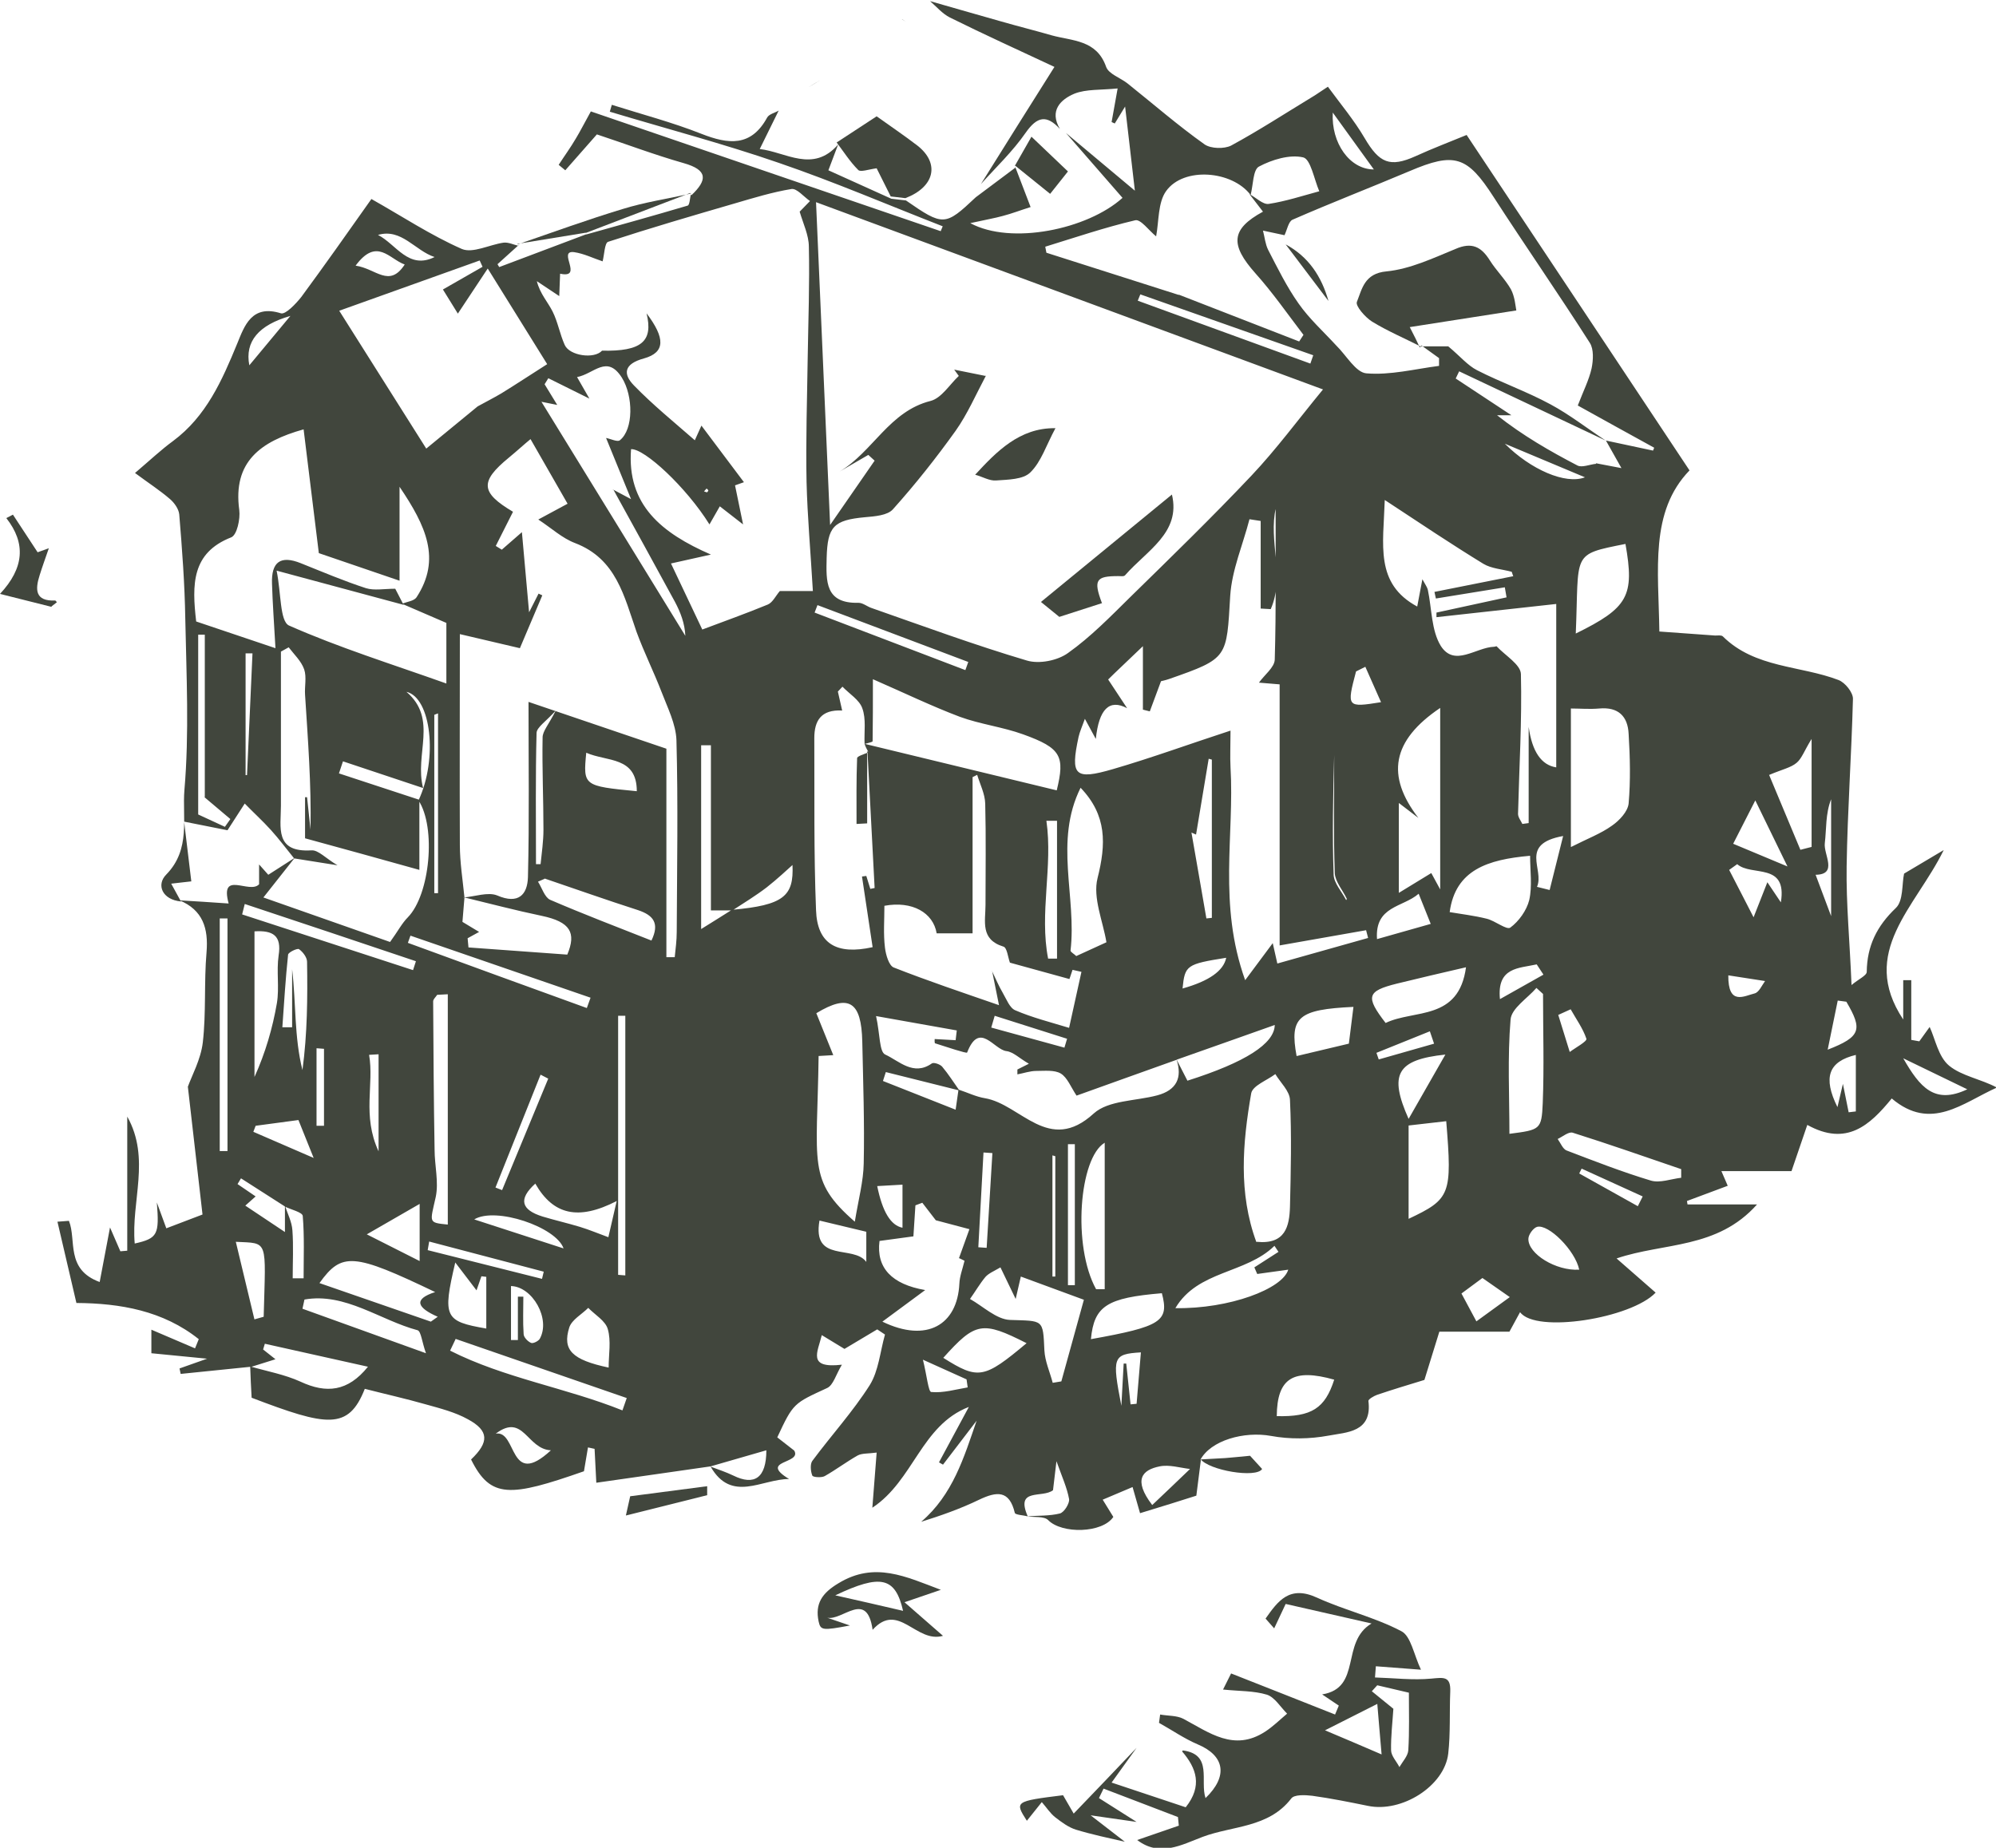 <?xml version="1.0" encoding="UTF-8"?><svg id="b" xmlns="http://www.w3.org/2000/svg" viewBox="0 0 69.49 64.34"><g id="c"><g id="d"><g id="e"><g><path d="M8.74,47.59l-2.45,.25-.04-.19,.96-.34-1.94-.19v-.82l1.52,.65,.13-.32c-1.24-.99-2.73-1.25-4.26-1.26l-.66-2.83,.4-.03c.27,.67-.13,1.69,1.07,2.13l.36-1.9,.36,.83,.24-.02v-4.67c.82,1.46,.13,2.95,.26,4.42,.8-.18,.86-.31,.77-1.43l.33,.9,1.26-.48-.51-4.45c.14-.39,.45-.95,.52-1.54,.12-1.04,.04-2.1,.13-3.14,.07-.84-.13-1.47-.94-1.81,.55,.03,1.11,.07,1.71,.11-.32-1.18,.73-.31,1.06-.67v-.69l.32,.36,.92-.59-1.09,1.38c1.51,.53,3.01,1.06,4.41,1.55,.27-.37,.41-.65,.62-.86,.77-.79,.99-3.12,.37-4.07,.68-1.45,.44-3.58-.42-3.78,1.11,.95,.27,2.17,.58,3.35l-2.79-.93-.14,.42,2.8,.92v2.44c-1.39-.39-2.7-.75-3.98-1.1v-1.43h.07l.12,1.13c.03-1.58-.09-3.14-.19-4.7-.02-.29,.06-.61-.03-.88-.1-.29-.35-.52-.54-.77l-.27,.15v5.37c0,.74-.23,1.63,1.06,1.55,.24-.02,.5,.28,.91,.52-.63-.1-1.07-.17-1.51-.24-.27-.33-.52-.67-.81-.99s-.61-.61-.91-.92l-.6,.93-1.51-.3c.09,.76,.17,1.42,.25,2.08-.24,.03-.47,.05-.7,.08l.34,.62c-.65-.06-.87-.58-.51-.94,.86-.88,.55-1.98,.63-2.94,.17-1.98,.07-3.99,.03-5.98-.02-1.21-.11-2.41-.21-3.62-.02-.19-.17-.4-.32-.53-.36-.31-.75-.56-1.22-.91,.54-.46,.91-.81,1.32-1.11,1.16-.86,1.71-2.11,2.24-3.4,.25-.61,.5-1.37,1.52-1.05,.16,.05,.52-.33,.71-.57,.81-1.1,1.6-2.22,2.44-3.41,1.05,.59,2.06,1.26,3.15,1.74,.38,.16,.96-.15,1.45-.22,.17-.02,.35,.07,.52,.11v-.02l-.73,.66,.06,.1,3.05-1.15-.04,.02c1.18-.33,2.37-.66,3.55-1.01,.07-.02,.08-.26,.11-.39l.02,.03c.56-.53,.58-.88-.27-1.12-1.02-.29-2.02-.67-3.02-1l-1.1,1.25-.23-.19c.2-.31,.42-.61,.6-.92,.14-.23,.26-.47,.52-.94l12.18,4.17,.07-.17c-1.9-.74-3.78-1.55-5.71-2.21-1.94-.67-3.92-1.19-5.88-1.78l.07-.24c1.04,.33,2.11,.61,3.12,1.01,.94,.37,1.73,.46,2.29-.57,.07-.12,.27-.16,.4-.24l-.66,1.34c.9,.1,1.86,.85,2.73-.16-.11,.29-.22,.58-.34,.9l2.19,.99,.51,.06c1.3,.9,1.36,.9,2.43-.11l1.39-1.04-.02-.03,.54,1.41c-.35,.11-.66,.23-.97,.31-.29,.08-.59,.13-1.13,.25,1.42,.77,4.08,.22,5.3-.88l-1.97-2.26,2.4,2.01c-.1-.91-.23-1.94-.34-2.93l-.36,.59-.11-.05,.21-1.17c-.59,.06-1.09,.02-1.5,.18-.48,.2-.89,.59-.51,1.23-.46-.5-.79-.44-1.19,.13-.45,.65-1.03,1.2-1.56,1.79,.85-1.36,1.7-2.72,2.56-4.08-1.24-.58-2.45-1.13-3.64-1.72-.26-.13-.47-.38-.69-.57,.81,.23,1.63,.47,2.45,.7,.59,.17,1.19,.32,1.78,.49,.72,.2,1.57,.15,1.9,1.1,.09,.25,.5,.38,.75,.58,.89,.71,1.75,1.46,2.68,2.12,.22,.15,.68,.16,.92,.04,.96-.52,1.88-1.12,2.82-1.69,.14-.08,.27-.18,.55-.36,.44,.6,.91,1.16,1.28,1.79,.51,.87,.88,1.03,1.77,.63,.59-.27,1.2-.5,1.78-.74,2.58,3.88,5.14,7.73,7.76,11.68-1.39,1.44-1.08,3.45-1.05,5.61,.65,.05,1.3,.09,1.94,.14,.09,0,.22-.02,.27,.03,1.12,1.11,2.7,1.01,4.03,1.52,.23,.09,.5,.43,.5,.65-.05,1.95-.19,3.89-.22,5.84-.02,1.3,.11,2.61,.17,4.13,.25-.21,.53-.33,.53-.46,.01-.9,.35-1.59,1.01-2.22,.27-.25,.21-.84,.29-1.2l1.38-.82c-.98,2-2.97,3.55-1.41,5.9v-1.37h.28v2.08l.28,.05,.36-.5c.19,.4,.3,1.04,.68,1.35,.44,.36,1.1,.46,1.66,.76-1.19,.53-2.29,1.54-3.66,.38-.76,.93-1.57,1.68-2.94,.92l-.55,1.61h-2.44l.22,.51-1.42,.53,.02,.12h2.42c-1.39,1.56-3.24,1.32-4.89,1.88l1.36,1.19c-.85,.9-4.18,1.43-4.72,.68l-.37,.68h-2.44l-.52,1.68c-.59,.18-1.12,.34-1.65,.52-.11,.04-.3,.15-.3,.21,.14,1.1-.76,1.09-1.39,1.21-.65,.12-1.35,.13-2,.01-.93-.17-2.11,.15-2.47,.85l.03-.03-.16,1.26c-.5,.16-1.2,.38-1.96,.61l-.26-.91-1.04,.44,.37,.6c-.38,.57-1.79,.6-2.27,.11-.14-.14-.48-.09-.72-.13,.38-.03,.77-.01,1.13-.1,.15-.04,.34-.35,.32-.5-.07-.39-.24-.76-.44-1.32l-.12,1.01c-.37,.29-1.32-.1-.88,.91-.15-.04-.43-.05-.45-.12-.19-.8-.63-.75-1.24-.46-.66,.32-1.35,.56-2.02,.77,1.1-.94,1.49-2.24,1.93-3.52l-1.17,1.53-.14-.08,1.04-1.93c-1.66,.64-1.92,2.56-3.36,3.51l.15-1.92c-.3,.04-.51,.02-.66,.1-.39,.22-.76,.5-1.15,.72-.11,.06-.41,.04-.43-.02-.06-.15-.08-.4,0-.51,.66-.89,1.41-1.71,2-2.64,.31-.5,.36-1.16,.53-1.76l-.27-.18-1.14,.68-.79-.48c-.14,.59-.52,1.17,.7,1.03-.21,.35-.3,.71-.51,.81-1.17,.54-1.18,.52-1.74,1.72l.59,.46c.28,.47-1.26,.33-.18,.99-.95,0-2,.84-2.73-.43,.27,.1,.54,.19,.79,.31,.73,.36,1.15,.09,1.15-.88l-1.94,.56c-1.3,.19-2.6,.37-3.98,.57l-.06-1.18-.23-.05-.14,.83c-2.57,.9-3.25,.96-3.93-.41,.63-.6,.63-1-.11-1.4-.45-.25-.97-.38-1.47-.52-.7-.2-1.42-.36-2.12-.54-.57,1.45-1.32,1.31-3.94,.31-.02-.37-.04-.73-.05-1.09,.59,.17,1.2,.28,1.75,.53,.9,.42,1.65,.35,2.35-.52-1.23-.27-2.41-.54-3.59-.8l-.06,.2,.43,.34-.86,.27h0Zm1.18-5.58l-1.53-.98-.12,.2,.63,.43-.36,.32,1.38,.92v-.92c.09,.28,.24,.56,.26,.86,.04,.55,.01,1.11,.01,1.67h.38c0-.73,.03-1.46-.03-2.17-.01-.13-.41-.22-.63-.33h0Zm15.58-10.31h-.75v-5.75h-.34v6.4c.38-.24,.73-.45,1.07-.67,1.81-.16,2.16-.48,2.11-1.56-.18,.16-.53,.49-.9,.78-.38,.29-.79,.54-1.19,.8h0Zm-4.17-14.66l.64,.34-.87-2.13c.16,.03,.4,.15,.48,.08,.48-.38,.47-1.54,.07-2.18-.52-.82-.97-.13-1.56-.02l.43,.75-1.43-.71-.13,.21,.44,.72-.55-.11c1.71,2.78,3.36,5.46,5.01,8.15-.02-.44-.17-.82-.36-1.18-.71-1.31-1.43-2.61-2.15-3.92h0Zm34.23-.91l.89,.17-.54-.96,1.64,.35,.04-.1c-.89-.49-1.78-.98-2.66-1.47,.2-.52,.39-.89,.48-1.29,.06-.29,.08-.67-.06-.89-1.09-1.71-2.25-3.38-3.35-5.08-.92-1.43-1.36-1.57-2.93-.9-1.35,.57-2.72,1.1-4.07,1.69-.14,.06-.19,.35-.28,.54l-.75-.16c.06,.23,.08,.47,.18,.67,.33,.64,.65,1.29,1.06,1.87,.37,.53,.87,.98,1.31,1.46,.35,.34,.68,.94,1.05,.97,.83,.07,1.68-.15,2.53-.26v-.27l-.61-.44-.03,.03h.96c.42,.35,.67,.66,1,.83,.84,.43,1.73,.74,2.56,1.19,.67,.36,1.28,.84,1.92,1.26l-5.1-2.41-.12,.25,1.94,1.28h-.5c.9,.71,1.84,1.25,2.8,1.75,.16,.08,.43-.04,.65-.06h0ZM19.47,10.31l-.78-.52c.11,.44,.38,.72,.55,1.06,.18,.36,.25,.78,.42,1.16,.17,.38,1.03,.5,1.3,.2,1.37,.03,1.79-.32,1.55-1.3,.65,.86,.66,1.36-.09,1.57-.7,.19-.74,.54-.35,.94,.66,.68,1.4,1.28,2.12,1.91l.23-.51,1.48,1.97-.31,.11,.28,1.36-.81-.63-.36,.63c-.81-1.3-2.27-2.65-2.73-2.62-.15,1.94,1.06,2.92,2.78,3.67l-1.39,.31,1.09,2.3c.77-.29,1.53-.56,2.28-.87,.17-.07,.28-.31,.42-.47h1.15c-.08-1.38-.19-2.59-.22-3.8-.03-1.44,.02-2.89,.04-4.33,.02-1.29,.07-2.58,.04-3.86,0-.4-.2-.81-.32-1.22l.36-.37c-.22-.15-.45-.44-.64-.42-.67,.11-1.32,.31-1.97,.5-1.48,.43-2.95,.86-4.42,1.34-.12,.04-.13,.45-.19,.68-.33-.11-.65-.27-.99-.32-.61-.08,.35,.93-.49,.75l-.03,.78h.01Zm15.07,23.51c.12,.25,.23,.51,.37,.75,.13,.22,.24,.53,.44,.61,.58,.25,1.21,.41,1.87,.61l.43-1.95-.31-.07c-.06,.18-.12,.36-.11,.32l-2.07-.57c-.07-.19-.1-.53-.23-.56-.81-.25-.62-.88-.62-1.45,0-1.18,.02-2.35-.01-3.53-.01-.34-.18-.67-.28-1l-.16,.08v5.44h-1.25c-.12-.72-.85-1.14-1.82-.96,0,.5-.04,.98,.02,1.46,.03,.25,.14,.63,.31,.69,1.17,.46,2.36,.86,3.66,1.31l-.24-1.19h-.01Zm6.43,3.08c-1.2,.43-2.41,.86-3.49,1.25-.2-.3-.32-.63-.55-.77-.22-.13-.56-.09-.85-.09-.22,0-.44,.08-.66,.12v-.17l.4-.2c-.33-.19-.54-.41-.78-.44-.44-.05-.94-1.06-1.37,.05-.02,.04-.73-.2-1.11-.32-.03,0-.02-.11-.02-.15l.73,.04,.04-.34-2.81-.5c.14,.63,.11,1.25,.32,1.34,.48,.22,.98,.76,1.62,.31,.07-.05,.29,.03,.36,.11,.22,.26,.4,.55,.6,.83l-2.56-.64-.1,.31,2.53,1,.1-.7c.31,.1,.61,.25,.92,.3,1.25,.21,2.22,1.97,3.79,.53,.51-.46,1.46-.43,2.21-.63,.67-.18,.88-.61,.67-1.25l.38,.74c2.02-.64,3.03-1.29,3.04-1.94-1.17,.42-2.3,.81-3.42,1.21h0Zm.07-26.64l4.19,1.63,.15-.23c-.55-.72-1.07-1.47-1.67-2.14-.89-1-.86-1.54,.26-2.15l-.47-.61c.23,.12,.47,.37,.67,.34,.59-.09,1.17-.28,1.76-.44-.18-.42-.3-1.12-.56-1.18-.47-.11-1.09,.08-1.54,.32-.21,.11-.2,.65-.29,.99-.64-.85-2.33-.99-2.94-.14-.29,.4-.25,1.05-.35,1.58-.25-.2-.54-.61-.73-.56-1.06,.25-2.09,.6-3.13,.92l.04,.21,4.61,1.47h0Zm-10.94,15.64c-.02-.42,.06-.86-.08-1.24-.1-.29-.45-.5-.69-.75l-.16,.17,.15,.66c-.74-.04-.97,.36-.97,.96,.01,1.99-.02,3.99,.06,5.99,.04,1.17,.71,1.57,1.97,1.29l-.37-2.46,.15-.02,.14,.45,.15-.03-.25-4.77,.03,.03c-.05-.09-.1-.18-.13-.28,2.23,.54,4.46,1.08,6.69,1.62,.29-1.19,.16-1.47-1.17-1.95-.72-.26-1.49-.35-2.2-.61-.98-.37-1.93-.83-3.03-1.31,0,.87,0,1.52-.01,2.16,0,.03-.17,.06-.26,.09h0ZM15.94,10.92l-.52-.84,1.38-.79-.1-.22-4.89,1.75,3.03,4.8,1.79-1.47c.27-.15,.55-.29,.82-.45,.49-.3,.97-.62,1.6-1.02-.56-.9-1.24-1.99-2.07-3.33l-1.04,1.57h0Zm-1.93,10.1c.16-.07,.4-.09,.49-.22,.87-1.33,.33-2.49-.59-3.85v3.27l-2.81-.96-.53-4.31c-1.5,.42-2.47,1.13-2.24,2.81,.04,.31-.08,.87-.28,.95-1.38,.54-1.37,1.64-1.22,2.93l2.76,.93c-.05-.9-.1-1.57-.12-2.24-.03-.77,.3-1,1-.72,.75,.3,1.5,.62,2.27,.87,.29,.09,.64,.02,1.02,.02,.06,.11,.17,.33,.29,.56l-4.42-1.19c.16,.78,.11,1.76,.43,1.91,1.74,.77,3.57,1.34,5.48,2.02v-2.11l-1.53-.66h0Zm2.13,10.23c.39-.03,.85-.2,1.17-.07,.74,.32,1.05-.03,1.07-.63,.05-2.01,.02-4.03,.02-6.11l4.8,1.63v7.26h.29c.03-.29,.07-.58,.07-.88,.01-2.22,.05-4.45-.01-6.68-.02-.56-.31-1.13-.52-1.68-.27-.7-.61-1.38-.87-2.09-.43-1.23-.7-2.54-2.14-3.09-.45-.17-.82-.52-1.28-.82l1.02-.55-1.29-2.25c-.22,.18-.48,.42-.76,.65-1.01,.83-.98,1.21,.15,1.88l-.6,1.19,.21,.13,.7-.61,.25,2.79,.33-.65,.13,.06-.78,1.84-2.09-.49c0,2.51-.01,4.92,0,7.34,0,.61,.1,1.22,.16,1.83l-.07,.85,.58,.35-.4,.22,.03,.32,3.44,.25c.32-.76,.11-1.14-.89-1.35-.91-.19-1.82-.43-2.73-.65ZM34.33,13.07c-.36,.68-.65,1.35-1.06,1.93-.68,.95-1.4,1.86-2.18,2.73-.19,.22-.64,.25-.98,.28-1.09,.1-1.3,.33-1.33,1.41-.02,.82-.06,1.6,1.11,1.57,.15,0,.3,.13,.45,.18,1.8,.63,3.59,1.29,5.41,1.83,.43,.13,1.07,0,1.43-.26,.79-.56,1.48-1.27,2.17-1.95,1.42-1.39,2.85-2.78,4.22-4.23,.86-.91,1.61-1.93,2.49-3-5.9-2.18-11.72-4.33-17.65-6.52,.16,3.68,.32,7.33,.49,11.24l1.55-2.24-.22-.2-1,.58c1.16-.69,1.73-2.1,3.17-2.46,.38-.1,.66-.57,.98-.87l-.16-.22,1.09,.22h0Zm10.09,4.61c-.27,1.14,.32,2.4-.18,3.53l-.35-.02v-3.05l-.39-.06c-.23,.89-.61,1.76-.67,2.66-.13,2.17-.06,2.18-2.12,2.9-.14,.05-.3,.08-.29,.08l-.39,1.05-.24-.06v-2.21c-.54,.52-.97,.92-1.21,1.16l.66,1c-.62-.33-.98,.03-1.09,1.07l-.38-.7c-.1,.28-.18,.45-.22,.63-.29,1.35-.14,1.51,1.2,1.12,1.34-.39,2.65-.87,4.09-1.34,0,.51-.02,.9,0,1.28,.14,2.36-.44,4.76,.51,7.41l.96-1.29,.16,.71,3.16-.89-.07-.27-3.01,.53v-9.09l-.72-.06c.19-.27,.54-.53,.55-.8,.05-1.75,.03-3.51,.03-5.27v-.02h0Zm8.26,2.38l-.05-.15c-.33-.09-.71-.11-.99-.28-1.11-.68-2.2-1.41-3.43-2.22-.05,1.57-.35,2.91,1.13,3.71l.18-.95c.11,.2,.17,.28,.19,.37,.14,.66,.12,1.41,.45,1.95,.48,.75,1.22,.05,1.86,.03,.03,0,.08-.03,.09-.01,.3,.32,.83,.63,.84,.96,.04,1.62-.06,3.25-.1,4.87,0,.12,.1,.24,.15,.35l.22-.03v-3.35c.12,.86,.44,1.33,.96,1.41v-5.69l-4.17,.46v-.16l2.44-.53-.06-.35-2.4,.39-.05-.23,2.76-.55h0Zm-24.18,16.7c-.05,3.78-.4,4.33,1.26,5.78,.13-.79,.3-1.41,.31-2.03,.03-1.41-.02-2.83-.05-4.24-.03-1.39-.46-1.68-1.6-.99l.59,1.46-.51,.03h0Zm26.2-7.27c.57-.29,1.03-.46,1.42-.74,.26-.18,.55-.49,.58-.77,.07-.8,.05-1.62,0-2.43-.03-.61-.36-.94-1.02-.88-.34,.03-.68,0-.99,0v4.82h0Zm-10.95,13.75c1,.1,1.14-.54,1.16-1.22,.03-1.24,.06-2.48,0-3.72-.01-.31-.33-.6-.51-.9-.29,.22-.79,.4-.84,.67-.3,1.73-.45,3.47,.18,5.18h0Zm-10.36,.56l.36-1-1.17-.31-.47-.61-.24,.09-.07,1.08-1.18,.16c-.12,.94,.43,1.51,1.59,1.71l-1.49,1.1c1.55,.75,2.61,.11,2.68-1.32,.01-.26,.11-.51,.18-.8-.04-.02-.2-.1-.19-.09h-.01Zm16.75-12.83v-6.32c-1.69,1.14-1.89,2.36-.76,3.83l-.68-.52v3.13l1.13-.69,.31,.57h0Zm-12.4,14.29l-2.2-.81-.18,.78-.53-1.1c-.22,.13-.4,.2-.52,.33-.2,.24-.36,.52-.54,.77,.46,.26,.92,.71,1.39,.73,1.17,.04,1.15-.04,1.2,1.06,.02,.38,.19,.75,.29,1.13l.3-.05c.27-.97,.54-1.95,.79-2.86h0Zm.78-12.45c-.12-.73-.48-1.55-.31-2.23,.3-1.19,.33-2.19-.59-3.15-.93,1.87-.13,3.8-.35,5.67,0,.05,.13,.12,.2,.19l1.05-.48h0Zm15.2,1.8l-.23-.21c-.31,.36-.87,.71-.9,1.1-.11,1.32-.04,2.65-.04,3.98,1.07-.14,1.12-.14,1.16-1.07,.05-1.27,.01-2.53,.01-3.8h0Zm-.47-4.81c-1.44,.13-2.58,.48-2.78,1.96,.41,.07,.85,.12,1.29,.23,.29,.07,.69,.4,.82,.31,.3-.22,.57-.6,.66-.96,.11-.49,.03-1.02,.03-1.54h0Zm-37.66,4.82l-.37,.02c-.05,.08-.14,.15-.14,.23,.01,1.72,.02,3.44,.05,5.16,0,.55,.15,1.13,.04,1.65-.2,.9-.27,.89,.42,.96v-8.01h0Zm39.27-12.56c1.83-.9,2.05-1.31,1.73-3.12-1.91,.38-1.61,.29-1.73,3.12ZM11.13,44.68l3.87,1.34,.24-.17c-.71-.31-.87-.61-.09-.86-2.84-1.36-3.25-1.4-4.03-.31h0Zm27.03,.21h.3v-5.1c-.89,.53-1.13,3.6-.3,5.1Zm2.76,.66c1.88,.03,3.73-.67,3.93-1.34l-1.08,.15-.1-.23,.84-.54-.14-.21c-1,.98-2.67,.85-3.45,2.17Zm8.12-3.11c1.46-.69,1.52-.84,1.31-3.4l-1.31,.15v3.25Zm2-8.76c-.86,.2-1.64,.38-2.41,.57-1.04,.26-1.1,.45-.39,1.37,.99-.48,2.55-.06,2.8-1.95Zm-29.52,10.71l.25,.02v-9.04h-.25v9.02ZM61.59,26.98c.36,.86,.72,1.73,1.09,2.61l.39-.1v-3.76c-.25,.4-.34,.68-.52,.83-.2,.17-.5,.23-.95,.42Zm-52.73,5.46v5.06c.38-.84,.63-1.7,.78-2.57,.09-.54-.02-1.11,.06-1.66,.11-.69-.19-.88-.84-.84Zm7,14.19l-.19,.4c1.9,.96,4.03,1.29,6,2.08l.15-.43c-1.99-.69-3.97-1.37-5.96-2.06Zm-7.94-14.65h-.27v8.1h.27v-8.1Zm50.61,9.04v-.31c-1.26-.43-2.51-.87-3.78-1.27-.14-.04-.35,.14-.52,.22,.1,.14,.18,.35,.31,.4,.97,.37,1.94,.75,2.94,1.05,.31,.09,.7-.06,1.05-.1h0ZM18.96,30.6l-.23,.1c.14,.22,.23,.54,.42,.63,1.16,.5,2.34,.95,3.53,1.42,.29-.6,.07-.88-.47-1.06-1.09-.35-2.16-.73-3.25-1.1h0Zm-8.36,14.65l-.07,.32c1.36,.49,2.72,.98,4.3,1.55-.14-.39-.17-.76-.29-.8-1.31-.35-2.52-1.32-3.94-1.07Zm22.24,2.03c1.22,.77,1.42,.73,2.9-.51-1.54-.78-1.78-.74-2.9,.51Zm12.31-10.51l1.81-.43,.16-1.28c-1.92,.09-2.23,.35-1.98,1.71ZM7.13,27.75v-5.65h-.23v6.26l.93,.43,.19-.27-.9-.76h0Zm30.85,18.88c2.45-.44,2.73-.62,2.47-1.6-1.91,.16-2.36,.44-2.47,1.6Zm-27.81-12.88c.14,1.18,.07,2.36,.36,3.51,.17-1.27,.18-2.52,.16-3.77,0-.15-.14-.34-.28-.44-.06-.04-.37,.11-.38,.19-.09,.84-.14,1.69-.2,2.53h.34v-2.02h0Zm11.02,13.87c0-.46,.09-.93-.03-1.34-.08-.29-.45-.5-.68-.74-.23,.23-.57,.41-.66,.68-.25,.79,.1,1.13,1.37,1.4Zm21-21.17l-.11-.03c-.15,.88-.29,1.76-.44,2.64l-.16-.07c.17,.99,.35,1.99,.52,2.99l.19-.02v-5.52h0ZM15.85,43.96c-.45,1.91-.37,2.05,1.08,2.3v-1.8l-.17-.02-.17,.49-.74-.97h0Zm4.58-8.86l.13-.36c-2.09-.72-4.18-1.44-6.27-2.16l-.09,.25c2.08,.76,4.15,1.52,6.23,2.27Zm-11.91-3.62l-.09,.36,5.95,1.94,.1-.31c-1.98-.67-3.97-1.33-5.95-1.99Zm10.12,9.73c-.61,.55-.49,.92,.25,1.15,.43,.13,.87,.23,1.3,.36,.33,.1,.66,.24,.99,.36l.29-1.26c-1.34,.69-2.21,.48-2.83-.6h0Zm25.81,8.1c1.21,.03,1.68-.27,2-1.27-1.42-.4-1.99-.06-2,1.27Zm-7.65-20.73h-.37c.23,1.59-.25,3.21,.06,4.8h.31v-4.8Zm13.52,8.14c-1.7,.18-1.97,.69-1.28,2.24l1.28-2.24Zm-35.71,5.2l-1.84,1.06,1.84,.93v-1.98Zm22.81-2.08h-.24v4.91h.24v-4.91Zm-19.4,5.31h.2c0,.44-.02,.87,.01,1.3,0,.11,.14,.26,.26,.31,.07,.03,.25-.06,.3-.14,.39-.69-.25-1.82-1-1.84v1.88h.24v-1.51h0Zm2.39-18.94c-.11,1.15-.1,1.16,1.76,1.34,0-1.22-1.04-1.02-1.76-1.34Zm19.29-15.96l-.09,.22c2,.73,4.01,1.46,6.01,2.19l.1-.29-6.02-2.12Zm21.83,20.47l.47,.7c.23-1.41-1.02-.89-1.52-1.33l-.28,.2c.25,.49,.51,.98,.85,1.65l.48-1.22Zm-27.92-7.39l.1-.28c-1.75-.66-3.5-1.32-5.25-1.98l-.1,.26,5.24,2h0ZM8.86,45.94l.32-.09c.07-2.73,.18-2.55-.97-2.61l.65,2.71h0ZM61.11,27.87l-.77,1.51,1.89,.79c-.42-.86-.73-1.5-1.12-2.3Zm-13.17,4.83l1.87-.53-.42-1.05c-.55,.48-1.53,.42-1.45,1.58h0Zm7.04,11.51c-.14-.67-1.07-1.6-1.47-1.49-.13,.04-.3,.27-.3,.42-.01,.52,.96,1.12,1.77,1.07h0Zm-24.82-1.32l-1.63-.39c-.26,1.49,1.18,.83,1.63,1.44v-1.06h0Zm6.58-2.63l-.1-.03v4.22h.1v-4.2h0Zm27.88-3.53c-.97,.23-1.16,.79-.65,1.82l.19-.81,.2,.99,.25-.03v-1.97h0Zm-12.05,8.44l-.96-.67-.73,.54,.52,.97,1.17-.85Zm1.85-16.06c-1.55,.28-.64,1.16-.91,1.77l.44,.11,.47-1.88h0Zm-14.3,23.29c.48-.45,.89-.85,1.31-1.25-.35-.04-.72-.16-1.06-.09-.6,.12-.93,.46-.26,1.34h0Zm-20.5-8.93c-.26-.75-2.37-1.46-3.11-1.01,1.07,.35,2.04,.66,3.11,1.01Zm-.96-13.38h.16c.04-.39,.1-.8,.1-1.2,0-1.07-.05-2.14-.03-3.21,0-.22,.2-.43,.46-.94-.35,.39-.66,.58-.67,.78-.04,1.52-.02,3.05-.02,4.57h0Zm.43,7.47l-.27-.14c-.52,1.31-1.05,2.62-1.57,3.93l.23,.09,1.61-3.89h0ZM47.83,5.9l-1.43-1.98c-.06,1.06,.59,1.98,1.43,1.98ZM10.11,11c-1.11,.32-1.59,.89-1.43,1.72l1.43-1.72Zm29.61,36.09c-.98,.06-1.01,.16-.68,1.86l.08-1.47h.09c.05,.47,.1,.95,.15,1.42l.21-.02,.15-1.79h0ZM15.25,24.84l-.13,.05v6.21h.13v-6.26Zm-2.07,11.87l-.33,.02c.18,1.03-.25,2.11,.33,3.36v-3.38Zm51.1-1.83l-.3-.04-.35,1.71c1.16-.45,1.22-.7,.65-1.67Zm-33.74,6.42c.18,.89,.47,1.37,.88,1.45v-1.5l-.88,.05h0Zm-21.64-2.1l-.08,.21,2.1,.91-.53-1.32-1.49,.2Zm6.04,4.04l-.05,.29,3.98,1,.06-.25-3.99-1.05h0Zm31.93-11.9l.02-.04c-.14-.3-.4-.59-.42-.89-.05-1.37-.02-2.74-.02-4.12-.04,1.39-.07,2.78-.02,4.17,.01,.29,.28,.58,.43,.87h0Zm-5.7,3.08c.93-.26,1.43-.62,1.52-1.07-1.38,.22-1.44,.26-1.52,1.07Zm-29.89,2.1l-.26-.02v2.7h.26v-2.68Zm43.41-1.38l-.44,.2,.4,1.29c.2-.15,.61-.37,.58-.46-.12-.36-.36-.69-.55-1.03h0Zm-.96-1.21l-.23-.35c-.62,.14-1.39,.09-1.28,1.21l1.51-.85h0Zm10.02-2.03v-4.07c-.2,.51-.16,1.03-.22,1.53-.05,.39,.47,1.09-.32,1.1l.54,1.44h0Zm-31.62,15.44c.14,.56,.19,1.12,.29,1.13,.42,.04,.85-.09,1.27-.16l-.04-.28-1.53-.69Zm-12.95,3.16c-.84-.04-.95-1.31-1.92-.58,.75-.13,.45,1.94,1.92,.58Zm15.36-10.35l-.3-.02c-.06,1.1-.12,2.2-.18,3.3l.29,.02,.2-3.3h0Zm31.72-3.3c.58,1.01,1.09,1.62,2.23,1.08l-2.23-1.08ZM15.13,8.95c-.68-.22-1.15-1.01-1.97-.77,.64,.33,1.06,1.22,1.97,.77Zm21.93,27.52l.09-.3-2.52-.8-.12,.41,2.55,.7Zm10.47-13.25l-.32,.16c-.33,1.25-.32,1.26,.87,1.07l-.55-1.24h0Zm4.86-7.77c.9,.9,2.11,1.43,2.79,1.17l-2.79-1.17ZM8.8,22.75h-.25v4.24h.05l.19-4.24Zm3.58-13.5c.71,.1,1.17,.79,1.71-.04-.54-.19-.97-.96-1.71,.04Zm47.79,24.71c-.01,1.07,.55,.72,.92,.63,.15-.04,.25-.28,.36-.43l-1.29-.2Zm-5.11,6.74c-.04,.08-.08,.16-.08,.16,.68,.38,1.36,.76,2.04,1.14l.17-.34-2.13-.97h0Zm-5.13-4.35l-.15-.44-1.86,.75,.08,.23,1.93-.55h0ZM24.6,17.15s.06-.04,.06-.07c0-.02-.04-.05-.06-.07l-.09,.1,.09,.03Z" fill="#41463d"/><path d="M41.18,60.95c1.05,.14,.59,1.06,.79,1.66,.8-.77,.66-1.48-.27-1.87-.47-.2-.9-.5-1.35-.75l.04-.29c.27,.05,.58,.03,.81,.15,.9,.48,1.76,1.15,2.84,.45,.28-.18,.52-.42,.77-.63-.23-.23-.43-.57-.7-.66-.46-.14-.96-.12-1.53-.18l.28-.56c1.25,.49,2.43,.96,3.62,1.43l.13-.31-.58-.39c1.4-.23,.63-1.82,1.72-2.47-1.15-.26-2.02-.46-2.99-.68l-.4,.85-.3-.34c.43-.61,.83-1.17,1.79-.73,.96,.44,2.01,.68,2.94,1.17,.33,.17,.43,.81,.68,1.34l-1.57-.12-.03,.39c.66,.02,1.32,.1,1.96,.04,.43-.04,.68-.09,.66,.45-.03,.72,.01,1.45-.07,2.16-.13,1.13-1.62,2.07-2.8,1.82-.64-.13-1.28-.26-1.93-.35-.25-.03-.64-.05-.74,.1-.79,1.02-2.04,.94-3.08,1.33-.74,.28-1.49,.71-2.28,.11l1.45-.5-.03-.3c-.87-.33-1.73-.66-2.59-.99l-.16,.33,1.31,.83-1.6-.23,1.19,.92c-.57-.13-1.14-.25-1.7-.42-.26-.08-.5-.26-.72-.43-.18-.14-.31-.35-.47-.53l-.52,.65c-.43-.67-.42-.68,1.26-.89l.37,.64c.74-.77,1.47-1.53,2.19-2.29-.27,.37-.53,.74-.87,1.21l2.58,.86c.59-.74,.38-1.36-.13-1.95h.01Zm6.77-2.27l-.19,.21,.75,.61c-.03,.47-.09,.96-.08,1.44,0,.2,.19,.39,.29,.59,.11-.19,.3-.39,.31-.59,.04-.66,.02-1.33,.02-2l-1.11-.26h0Zm.15,2.41c-.07-.77-.1-1.2-.15-1.76l-1.82,.92c.73,.31,1.21,.51,1.97,.84Z" fill="#41463d"/><path d="M32.75,55.36l-1.26,.43c.5,.44,.88,.77,1.34,1.17-.94,.27-1.55-1.21-2.45-.21-.2-1.4-1.04-.31-1.58-.42l.79,.27c-.96,.18-1.02,.17-1.09-.14-.13-.62,.12-.99,.69-1.33,1.26-.77,2.35-.23,3.57,.23h0Zm-3.67,.19c.86,.19,1.58,.36,2.36,.54-.27-1.18-.78-1.29-2.36-.54Z" fill="#41463d"/><path d="M1.79,21.13l-1.79-.45c.84-.9,.91-1.76,.22-2.64l.23-.12,.86,1.31,.39-.14c-.12,.35-.23,.65-.32,.94-.16,.5-.16,.91,.54,.88,.02,0,.04,.04,.06,.06l-.18,.14h0Z" fill="#41463d"/><path d="M24.05,6.75l-.02-.03-3.66,1.4,.04-.02-2.39,.39v.02c1.22-.42,2.43-.86,3.65-1.23,.77-.24,1.58-.36,2.38-.54h0Z" fill="#41463d"/><path d="M24.63,52.06l-2.84,.71,.15-.67c.98-.13,1.83-.24,2.68-.35v.31Z" fill="#41463d"/><path d="M41.76,50.82c.3-.02,.6-.03,.9-.05,.23-.02,.46-.04,.86-.08l.42,.46c-.2,.33-1.86,.05-2.15-.35l-.03,.03h0Z" fill="#41463d"/><path d="M28.54,2.8c-.13,.08-.26,.15-.38,.23,.13-.08,.26-.15,.38-.23Z" fill="#41463d"/><path d="M29.13,4.96l1.39-.91c.46,.33,.95,.66,1.42,1.02,.79,.62,.6,1.44-.42,1.83-.17-.02-.34-.04-.51-.06l-.49-.98c-.29,.04-.56,.14-.64,.06-.29-.29-.51-.64-.76-.97Z" fill="#41463d"/><path d="M31.4,.67l.13,.08-.12-.08h-.01Z" fill="#41463d"/><path d="M38.37,21l-1.49,.48-.64-.52c1.54-1.26,3.07-2.52,4.56-3.74,.32,1.33-.88,1.95-1.63,2.81-.04,.05-.15,.03-.24,.03-.77,0-.87,.13-.57,.93h0Z" fill="#41463d"/><path d="M36.75,14.9c-.33,.61-.5,1.18-.88,1.55-.25,.25-.78,.25-1.19,.28-.23,.02-.47-.13-.73-.2,.73-.79,1.54-1.64,2.79-1.62h0Z" fill="#41463d"/><path d="M49.47,12.07c-.57-.29-1.16-.54-1.7-.87-.24-.15-.59-.55-.53-.69,.18-.45,.26-.99,1.03-1.06,.82-.08,1.62-.46,2.4-.78,.57-.25,.9-.08,1.2,.4,.22,.35,.53,.65,.73,1,.14,.26,.16,.59,.19,.74l-3.71,.58c.16,.31,.26,.51,.35,.71l.03-.03h0Z" fill="#41463d"/><path d="M46.25,10.48c-.5-.66-.99-1.31-1.49-1.97,.8,.43,1.25,1.12,1.49,1.97Z" fill="#41463d"/><path d="M30.19,26.16v2.51l-.37,.02c0-.76-.01-1.53,.02-2.29,0-.07,.25-.14,.38-.2l-.03-.03h0Z" fill="#41463d"/><path d="M35.34,5.76l.57-1,1.27,1.21-.62,.78c-.45-.36-.84-.68-1.24-1l.02,.03h0Z" fill="#41463d"/></g></g></g></g></svg>